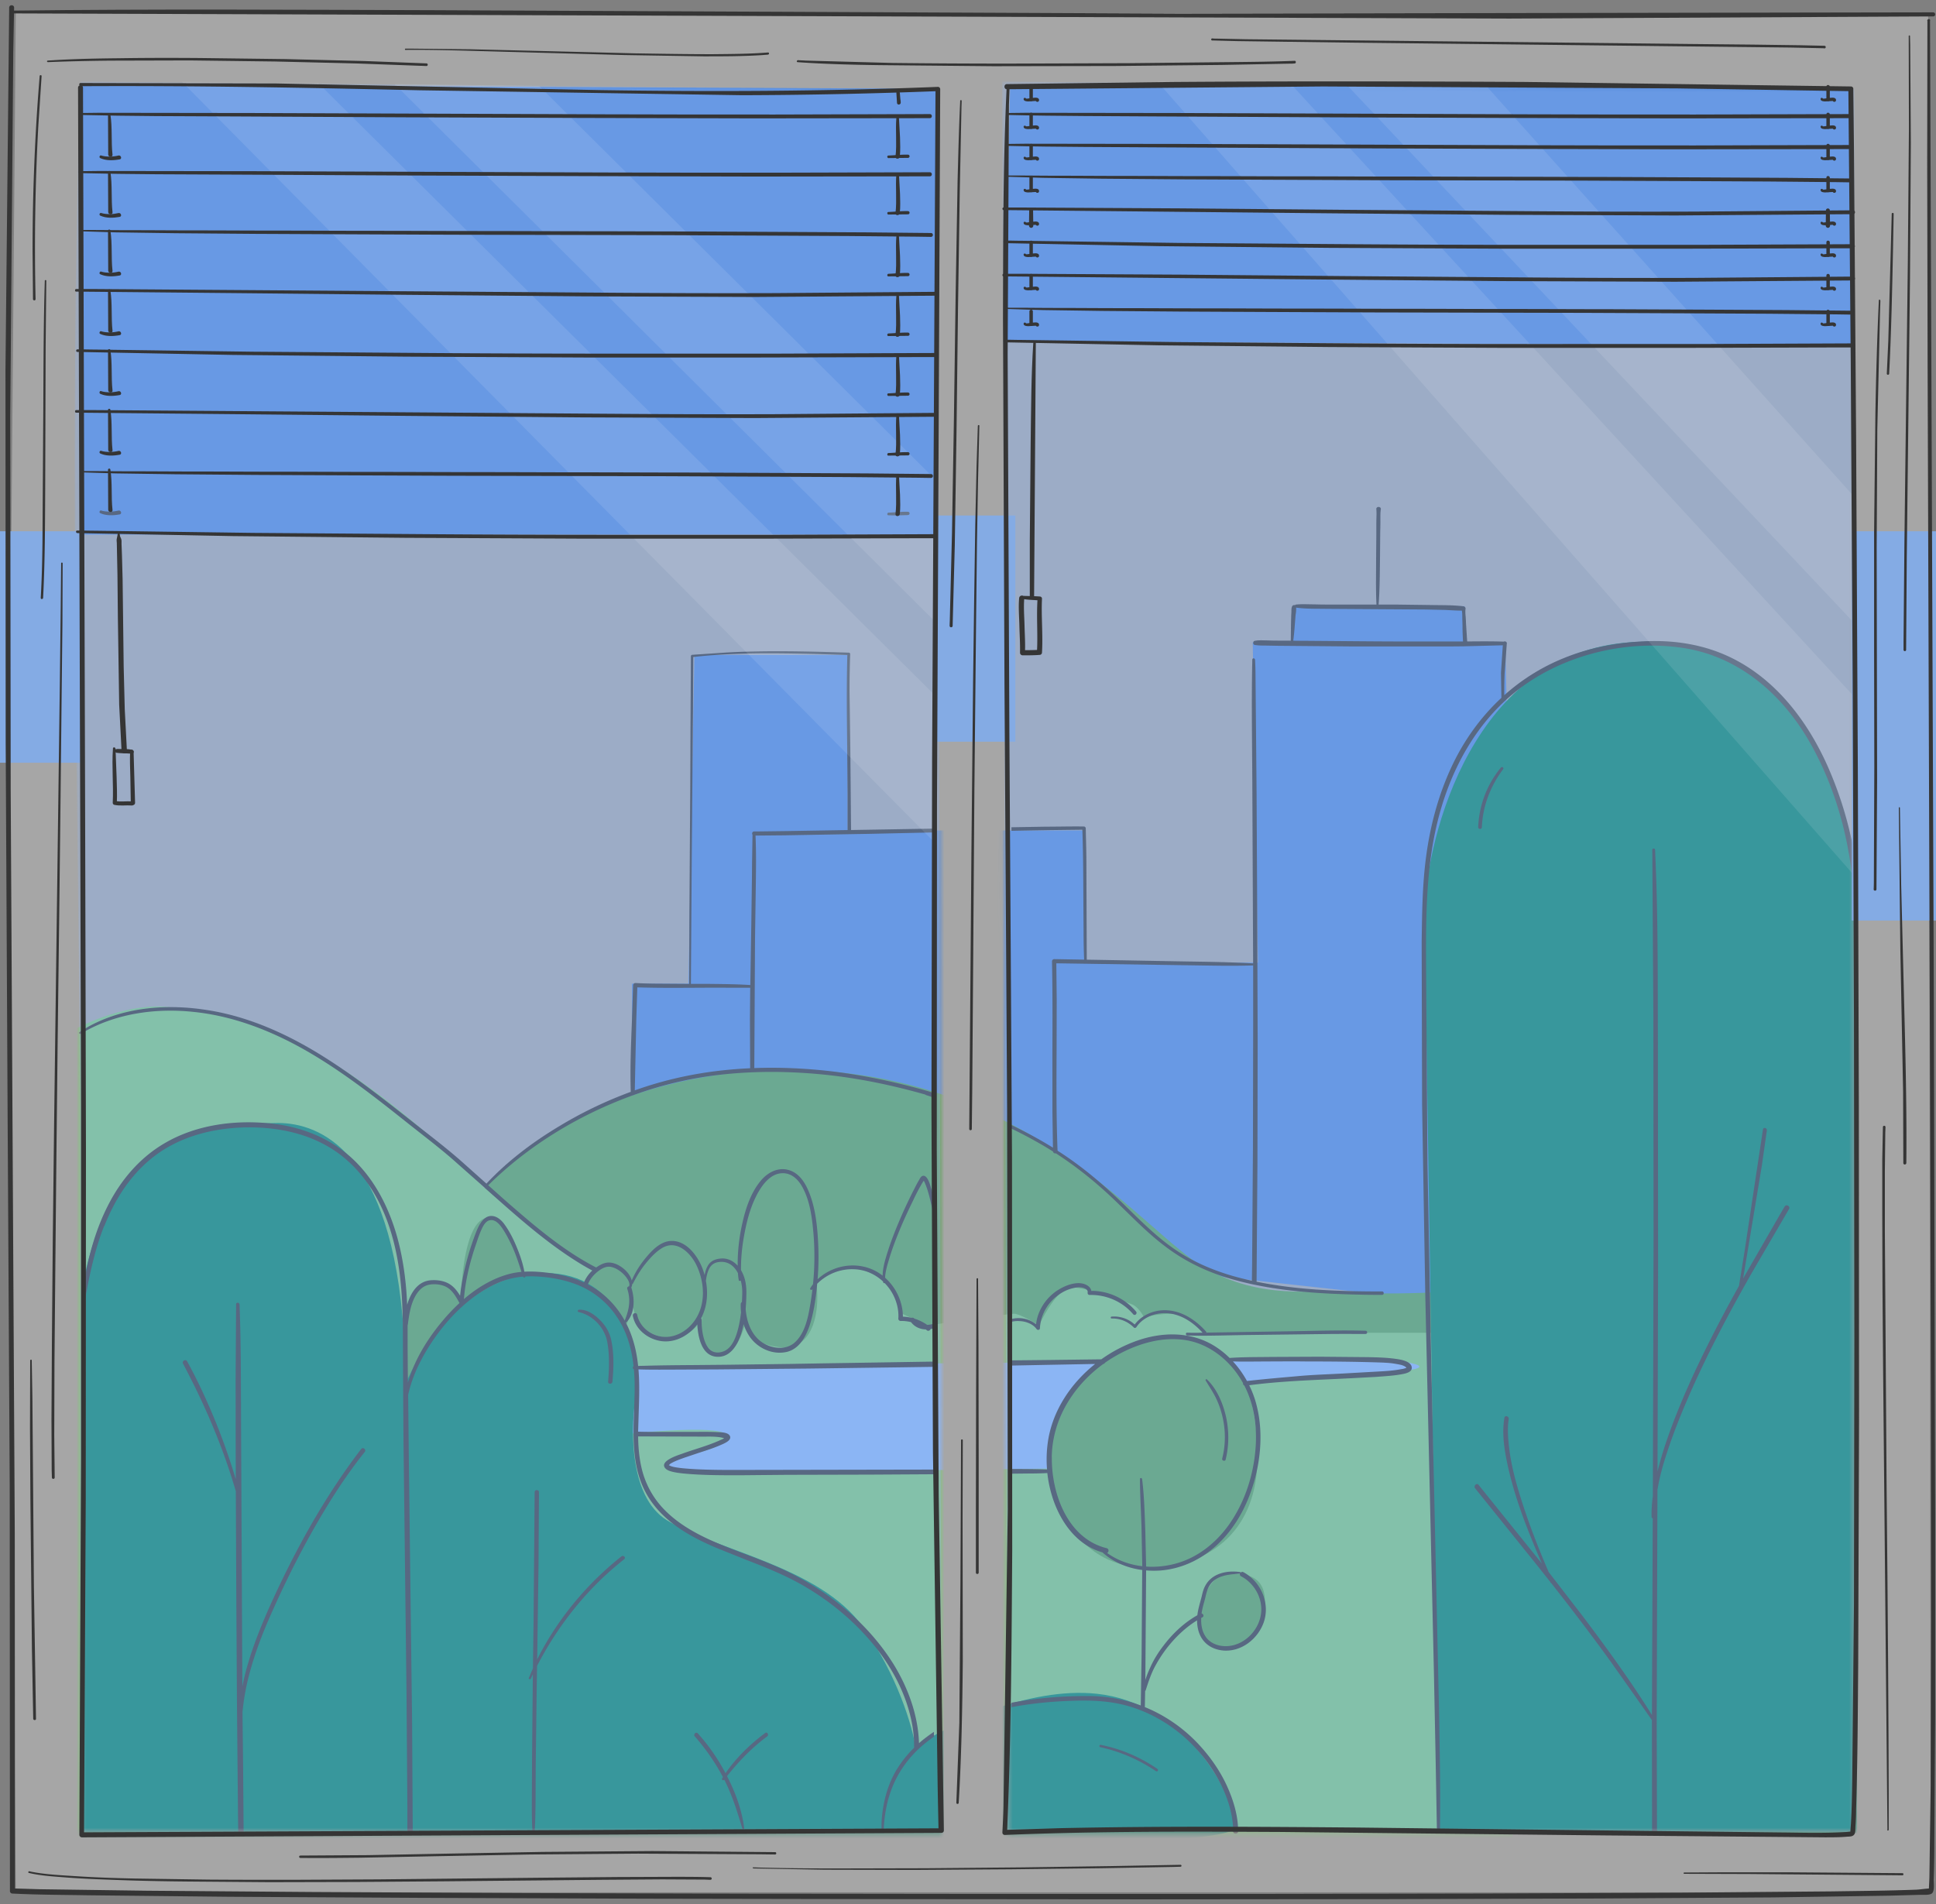 <svg xmlns="http://www.w3.org/2000/svg" xmlns:xlink="http://www.w3.org/1999/xlink" width="368" height="362" fill="none"><rect width="100%" height="100%" fill="#808080" stroke="none"/><path opacity=".3" d="M366.5 2.5H3L1.5 181 3 359.75h364L366.5 2.5z" fill="#fff"/><path d="M352.5 65.75l-.875-48.875-79.5-.875c-15.6-.1-59.916.542-80.125.875l-1 48 161.5.875zm-174.75 35.875l.75-84.75-163.125-.75v85.5H177.75z" fill="#5087d9"/><mask id="A" mask-type="alpha" maskUnits="userSpaceOnUse" x="14" y="15" width="339" height="334"><path d="M191.5 348.25l-1-332.75 162 1.5v331.25h-161zm-12.5 0H15.25v-139c-.592-67.357-2.04-130.115 0-193.75l163 1.5.75 331.25z" fill="#8bb5f4"/></mask><g mask="url(#A)"><path d="M120.125 187v21.25l5 22.125c-.1.5 109.21 12.625 163.875 18.625l-2.875-126.875h-7.75v-6.875h-32.25l-.75 6.875h-7.25l1 60.875h-33v-25.125h-45V124.5H132l-1.125 62.5h-10.75z" fill="#5087d9"/><path d="M255.75 245.625c4.7.5 14.292.208 18.5 0l4.5 15.25c0 .6-128.25-4.083-192.375-6.5l5.75-28.625c6.667-8.042 28.45-23.75 62.25-22.25 42.25 1.875 63.25 30.875 74.375 37.375s21.125 4.125 27 4.75z" fill="#55a250"/><path d="M32.5 191.5c-7.6-1-16.333 2.917-19.75 5l.625 154.75 274.125.625v-98.5H229c-.666-1.208-2.775-3.625-5.875-3.625s-5.04.5-5.625.75c-.333-.666-1.25-2.1-2.25-2.5-1.25-.5-8.5-3.25-11.5-3.25-2.4 0-5.166 4.834-6.25 7.25-1.166-.75-3.75-2.25-4.75-2.25s-11.416 1.5-16.5 2.25l-4.75-2.25c-.416-2.583-2.55-7.9-7.75-8.5s-8.666 2.084-9.75 3.5c-5.333 2-17.85 5.8-25.25 5s-27.583-16.333-36.75-24c-5.167-5.416-18.45-17.9-30.25-24.5C47 193 42 192.75 32.5 191.5z" fill="#7dca78"/><path d="M262.625 258.375l-142.5 1.375-5.75 13.375c8.084-1 24.15-2.4 23.75 0-.5 3-10.75 3.5-11.625 5.25-.7 1.4 6.542 1.667 10.25 1.625l68-.875 30.375-15.75c3.75-.417 14.5-1.475 27.5-2.375s5.417-2.125 0-2.625z" fill="#8bb5f4"/><path d="M76.25 256.125c.125-4.292 1.525-12.825 6.125-12.625 3.924.17 5.095 2.536 5.25 4.21.054-6.024 1.194-16.594 5.5-16.21 4.5.4 6.292 8.833 6.625 13l10.25 4c.46-2.875 2.275-8.55 5.875-8.25s3.917 2.958 3.625 4.25c.96-2.917 3.95-8.675 8.25-8.375s5.625 5.042 5.75 7.375c.125-1.292.9-3.875 3-3.875a4.04 4.04 0 0 1 3.625 2.25c-.166-6.458 1.25-19.375 8.25-19.375s7.5 14.667 6.875 22c.46 4.125-.275 12.225-6.875 11.625-5.47-.497-6.624-3.376-6.48-5.462-.717 3.147-2.48 7.595-5.396 6.712-3.3-1-3.375-5.167-3-7.125-.54 1.583-2.725 4.6-7.125 4s-5.833-4.083-6-5.75l-3.75 9.625c-14.5 4.208-43.475 12.35-43.375 11.25s2.042-9.292 3-13.25z" fill="#55a250"/><g fill="#008361"><path d="M15.5 246.25c.583-5.5 3.65-18.2 11.25-25 9.5-8.5 18.25-7.5 25.5-7.75s21.25 3.75 24.25 36.75l.995 11.904C81.18 254.26 90.12 242 103.5 242c14.8 0 17.834 15 17.5 22.5-1.166 6.25-1.65 19.9 5.75 24.5 9.25 5.75 29 8.75 37.25 20.25 6.6 9.2 9.417 19 10 22.75 6.084-3.917 21.5-11.4 34.5-10 16.25 1.75 25.5 17.75 26.5 25.25.8 6-146 4.167-219.5 2.5v-103.5zm255.25-73.75l2.75 176H353v-176c-.5-16.833-9.25-50.5-40.25-50.5s-40.916 33.667-42 50.5z"/></g><g fill="#55a250"><path d="M239 277.25c0-13-3.75-23.5-17-23.5-13.75 1.25-22.25 14.25-22.25 23.5S205.25 298 218 298s21-7.75 21-20.75zm1.25 30c0-1.5 1.75-8-5.25-8-4-1.228-6 3.75-6.75 5.5s-1 7.75 4 8.75 8-4.75 8-6.25z"/></g><path fill-rule="evenodd" d="M261.64 114.933h-8.28c-1.184 0-2.328 0-3.513-.04-.34 0-.68-.007-1.018-.013-.842-.017-1.68-.033-2.496.054-.07.012-.13.06-.173.125-.192-.094-.476.014-.562.242-.123.286-.123.653-.123.98l-.04.816-.04 1.673-.04 3.03-1.84-.01c-.858 0-1.675 0-2.533-.04a22.65 22.65 0 0 1-.642-.011c-.628-.015-1.24-.03-1.85.092-.368.082-.368.694 0 .776.695.122 1.43.122 2.165.122l2.248.04 13.93.122h18.998l2.285-.02 7.543-.196-.35 5.235.08 4.756c-3.948 3.663-7.153 8.126-9.477 13.117-2.533 5.428-4.085 11.304-4.86 17.262-.655 4.997-.73 9.994-.804 15.026l-.014.93.082 31.095.613 36.482 1.634 71.412.336 17.085.236 13.112c-.04.408.572.408.572 0 .107-6.57-.004-13.138-.116-19.707l-.047-2.818-1.512-67.658-.694-36.645-.26-36.822c-.046-9.068-.094-18.3 1.894-27.164 2.37-10.57 7.68-20.607 16.628-27.014 8.416-6.04 19.774-8.692 30.028-7.223 10.418 1.47 18.59 8.325 23.86 17.098 4.903 8.203 7.722 17.792 8.662 27.26.204 1.877.286 3.754.286 5.672 0 .653.98.653.98 0 0-9.06-2.083-18.323-5.638-26.647-3.88-9.1-10.214-17.63-19.447-21.832-4.943-2.244-10.295-3.02-15.73-2.775-5.27.245-10.54 1.224-15.402 3.224-4.193 1.7-7.97 4.09-11.254 7.026-.02-1.388-.006-2.792.06-4.17l.175-2.305.228-3.272c.04-.113.023-.242-.053-.327-.112-.16-.36-.206-.512-.105-2.065-.075-4.13-.06-6.193-.044h0l-.766.006-.09-1.394v-.006l-.001-.005v-.005l-.102-1.56c-.02-.265-.03-.52-.04-.773v-.005l-.04-.773-.026-.304c-.04-.44-.08-.898-.015-1.328a.44.44 0 0 0-.409-.531c-1.62-.2-3.267-.208-4.918-.225l-7.624-.1h-3.572c.19-2.422.218-4.87.247-7.297v-.012l.016-1.26.04-4.652c0-.388.01-.776.02-1.163l.02-1.164-.003-.517c-.006-.696-.013-1.408.085-2.094.04-.53-.9-.53-.858 0 .055.573.036 1.164.018 1.75v.003l-.018.86v2.327l-.04 4.652-.01 2.206c-.015 2.12-.03 4.25.077 6.363zm-15.33 1.736c.046-.384.094-.78.057-1.155 1.478.205 3.02.212 4.53.22l1.525.015 18.548.123 3.595.08c.388.013.78.036 1.174.058.704.04 1.417.08 2.13.072.086.415.086.863.086 1.258a22.61 22.61 0 0 0 .02.813l.001.003v.002l.02.814c0 1.005.037 1.974.1 2.976l-1.05.003h-9.396c-4.222 0-8.444-.036-12.666-.073l-6.332-.05c-.858 0-1.716-.01-2.574-.02l-.253-.003a48.87 48.87 0 0 0 .294-2.996l.123-1.592c.012-.177.034-.36.056-.548h0zM19.794 233.07c-1.716 4.326-2.696 8.937-3.554 13.508-.04.326-.613.244-.613.04.123-1.06.245-2.08.41-3.1.817-4.897 2.165-9.753 4.412-14.2 2.45-4.897 6.087-9.222 10.867-11.997 5.842-3.428 12.95-4.407 19.6-3.795 5.72.5 11.194 2.49 15.566 6.284 4.453 3.918 7.272 9.345 8.906 14.976.98 3.428 1.553 6.938 1.838 10.488.074.922.127 1.847.163 2.775.64-2.16 1.907-4.38 4.372-4.652 1.266-.123 2.778.08 3.84.816.787.533 1.36 1.298 1.856 2.11.192-1.954.578-3.882 1.045-5.782.53-2.122 1.185-4.203 1.96-6.202.572-1.5 1.634-3.714 3.636-3.06.817.286 1.47.98 1.96 1.714.654.938 1.226 2.04 1.716 3.1.815 1.77 1.538 3.695 1.902 5.666 1.708-.096 3.442.056 5.125.292 2.123.308 4.246.874 6.2 1.77.35-.875.904-1.648 1.588-2.282a54.72 54.72 0 0 1-1.701-.957c-6.25-3.713-11.766-8.57-17.2-13.385l-.035-.03-1.535-1.387a.2.2 0 0 1-.09-.081l-6.143-5.438c-2.073-1.784-4.22-3.468-6.366-5.15h0v-.001l-.006-.004-1.798-1.414c-6.292-5.02-12.624-9.998-19.6-13.997-6.66-3.795-13.89-6.6-21.53-7.345-7.23-.735-14.87.367-21.204 4.162-.245.164-.45-.204-.286-.285l.255-.16h0c.7-.442 1.427-.903 2.156-1.267 6.537-3.346 14.177-3.917 21.367-2.856 7.68 1.102 14.83 4.203 21.45 8.202 6.696 4.076 12.854 8.958 18.996 13.828l.574.455.79.617c2.398 1.877 4.813 3.767 7.096 5.79l4.686 4.184a35.83 35.83 0 0 1 .993-1.041c3.88-3.918 8.375-7.223 13.115-10.04 4.234-2.545 8.72-4.68 13.347-6.38-.018-.043-.03-.093-.03-.15-.13-4.303.042-8.623.214-12.94h0v-.006l.001-.001v-.02l.235-7.152a.44.44 0 0 1 .408-.408c1.553.082 3.105.122 4.658.122l5.597.04.04-13.18.163-24.73.044-10.853.08-13.55c0-.123.122-.245.245-.245h0l6.66-.45c7.722-.408 15.443-.204 23.124.04.123 0 .245.122.245.245a202.62 202.62 0 0 0-.122 7.059l.147 10.9.14 15.514 15.735-.268v.725l-12.14.267-7.15.122-9.08.16-5.522.05c.135 3.023.097 6.078.058 9.096l-.154 10.574-.135 24.53c4.874-.18 9.766.05 14.588.602 6.373.775 12.706 2.122 18.875 3.917.21.053.293.22.28.38l.38.128v.587l-1.477-.484c-.06-.017-.1-.05-.126-.09-6.667-1.892-13.447-3.28-20.342-3.9-6.292-.57-12.706-.57-18.998.163-5.556.653-11 1.96-16.26 3.877-10.196 3.69-19.76 9.465-27.494 17.098l3.062 2.734c5.432 4.737 11.024 9.595 17.457 12.9.57-.41 1.225-.772 1.908-.9.9-.164 1.88.163 2.655.652s1.553 1.225 1.96 2.082c.093.197.177.416.234.643.688-1.643 1.65-3.114 2.8-4.48 1.103-1.306 2.533-2.775 4.33-3.02 3.024-.367 5.31 2.612 6.292 5.142a14.13 14.13 0 0 1 .434 1.329c.108-.65.3-1.27.628-1.82.572-.98 1.594-1.306 2.697-1.347 1.174-.03 2.193.54 2.96 1.38-.032-2.764.296-5.55.922-8.234.613-2.734 1.593-5.632 3.39-7.835 1.348-1.673 3.472-2.816 5.638-2.04 2.083.735 3.186 2.898 3.88 4.856.94 2.653 1.267 5.51 1.43 8.325a53.86 53.86 0 0 1-.07 7.504c.788-.747 1.72-1.35 2.726-1.79 2.982-1.306 6.495-1.102 9.192.775.15.106.298.216.442.33.022-1.606.54-3.234 1.024-4.76l.005-.016c.694-2.162 1.552-4.284 2.45-6.365.776-1.796 1.634-3.59 2.533-5.346.286-.57.572-1.143.9-1.673l.073-.132c.14-.258.296-.54.54-.644.883-.383 1.405 1.36 1.6 2.01l.034.11a52.36 52.36 0 0 1 .578 2.059v3.36l-.333-1.46-.075-.317-.076-.327c-.312-1.344-.628-2.7-1.156-3.968-.082-.204-.164-.408-.286-.57l-.123.163a36.83 36.83 0 0 0-1.879 3.551c-.9 1.836-1.757 3.672-2.533 5.55s-1.512 3.795-2.084 5.754c-.328 1.082-.683 2.27-.725 3.414 2.093 1.867 3.368 4.587 3.387 7.402.563.018 1.115.094 1.652.224.17-.06.378-.033.52.143.86.267 1.68.672 2.434 1.193a4.28 4.28 0 0 0 1.278-.237v.89a5.22 5.22 0 0 1-.627.144c-.088.265-.454.46-.727.213-.03-.026-.06-.05-.09-.076l-.1-.073c-1.073-.03-2.095-.45-2.796-1.383-.648-.162-1.322-.238-2.008-.223a.44.44 0 0 1-.408-.408c.122-1.714-.327-3.428-1.185-4.938a9.58 9.58 0 0 0-1.419-1.861c-.1.04-.23.003-.256-.097l-.014-.05-.01-.04-.01-.037c-.003-.016-.007-.03-.01-.046l-.007-.03c-1.53-1.423-3.5-2.3-5.67-2.328-2.552-.07-5.046.967-6.843 2.765-.206 2.334-.532 4.74-1.164 7.028-.654 2.367-1.92 5.264-4.576 5.917-2.778.653-5.72-.734-7.232-3.1-.425-.66-.765-1.4-1.018-2.176a19.63 19.63 0 0 1-.411 1.686c-.654 2.082-1.96 4.57-4.494 4.53-3.02-.037-3.75-3.618-3.894-6.177-1.48 1.966-3.826 3.382-6.36 3.24-2.696-.163-5.352-2.08-5.883-4.815-.123-.572.694-.776.817-.245.53 2.734 3.473 4.57 6.2 4.162 2.533-.367 4.657-2.326 5.597-4.652 1.185-2.816.776-6.284-.572-9.018-1.103-2.245-3.636-4.734-6.332-3.265-1.308.735-2.37 1.918-3.3 3.06s-1.716 2.448-2.4 3.795a.19.19 0 0 1-.14.091c-.01.226-.065.446-.18.647a.46.46 0 0 1 .024.05l.01.028c.654 2.08.654 4.815-.9 6.488-.057.057-.13.074-.194.062a19.5 19.5 0 0 1 1.134 2.591c.66 1.866 1.035 3.772 1.234 5.702a19.03 19.03 0 0 1 1.013-.03c3.342-.102 6.684-.124 10.016-.147h.002l5.997-.057 11.748-.155 5.82-.1 21.618-.346v.998l-5.48.083-18.344.244-17.404.164-9.65.044c-1.758.005-3.515.01-5.272-.05.22 2.627.142 5.296.052 7.964l-.12 3.88c1.278.04 2.518.04 3.798.04h6.25l1.257-.006c1.256-.007 2.512-.015 3.768.046.074.005.16.01.25.012.72.03 1.906.08 2.16.804.2.678-.69 1.12-1.19 1.37l-.036.018c-1.516.705-3.13 1.226-4.74 1.744l-.001.001-2.697.908c-.57.204-1.143.408-1.714.652-.368.163-.858.408-1.062.572-.03.056-.077.094-.117.125-.01.007-.02.015-.03.022s-.012.01-.018.016l-.02.02c.006.007.01.013.017.02a3 3 0 0 0 .207.125c.53.245 1.552.367 2.288.45 1.266.122 2.574.204 3.84.245 2.484.098 4.994.09 7.51.085l36.498-.068v.89l-12.058.07-15.934.04-4.445.04-4.46.042c-3.023 0-6.088 0-9.11-.205h-.001c-1.103-.08-2.205-.163-3.267-.367l-.014-.003c-.57-.122-1.338-.286-1.743-.73-1.186-1.3 2-2.384 2.98-2.718l.056-.02.11-.038c.87-.32 1.76-.608 2.646-.896h.002 0 .001c1.608-.522 3.22-1.046 4.746-1.756.204-.08.408-.163.57-.285l.047-.035c-1.084-.313-2.333-.303-3.468-.295h-.003l-.538.003-12.334-.04c.026 1.948.18 3.884.608 5.795.654 2.98 2.084 5.713 4.208 7.957 3.922 4.122 9.438 6.285 14.626 8.284 2.738 1.02 5.434 2.04 8.1 3.265 2.982 1.387 5.8 3.02 8.457 4.897 4.984 3.55 9.396 7.998 12.624 13.22 2.727 4.475 4.6 9.618 4.767 14.9a21.82 21.82 0 0 1 1.361-1.106c.48-.367.974-.716 1.477-1.048v.926a24.47 24.47 0 0 0-2.417 1.877c-2.083 1.836-3.84 4.12-5.025 6.65-1.39 2.938-2.002 6.203-2.124 9.467 0 .205-.327.205-.368.04-.04-.897-.04-1.754.04-2.652.286-3.142 1.103-6.203 2.696-8.937a22.15 22.15 0 0 1 3.439-4.361c-.005-.028-.007-.057-.007-.087 0-1.265-.082-2.57-.286-3.836-.9-5.55-3.513-10.69-6.945-15.058-3.84-4.856-8.702-8.896-14.054-11.956-3.494-1.994-7.213-3.443-10.94-4.895l-5.28-2.124c-4.943-2.08-9.927-4.856-12.9-9.508-3.257-5.112-3.034-11.163-2.818-17l.08-2.464c.048-1.67.027-3.357-.124-5.03-.26-.073-.263-.488-.055-.552-.264-2.43-.82-4.822-1.864-7.068-1.838-3.958-5.025-6.978-9.11-8.53-2.614-.98-5.433-1.428-8.21-1.5-.468-.008-.932.001-1.39.03l.002.012c0 .204-.327.245-.41.082l-.02-.064c-1.752.148-3.442.568-5.087 1.33-4.82 2.203-8.825 6.162-11.807 10.446-2.207 3.18-4.122 6.847-4.956 10.7l.135 12.93.613 49.09.123 20.81c0 .653-1.02.653-1.02 0v-4.53l-.163-21.547-.572-48.152-.05-6.97-.073-14.004c-.04-7.06-.53-14.16-3.023-20.81-1.96-5.264-5.23-10.08-9.97-13.263-4.943-3.305-10.908-4.488-16.79-4.407-6.455.123-12.95 1.796-18.017 5.917-4.126 3.346-7.027 7.958-8.947 12.854zm172.456 91.483c4.356-.84 8.788-1.187 13.19-1.258 3.35-.04 6.66.245 9.886 1.306 3.514 1.142 6.742 3.02 9.56 5.427 2.574 2.245 4.82 4.938 6.496 7.917 1.43 2.53 2.533 5.345 2.9 8.284a14.59 14.59 0 0 1 .123 1.917c0 .613.94.613.94 0 0-2.938-.858-5.794-2.042-8.447-1.39-3.1-3.39-5.917-5.72-8.365-2.843-2.97-6.24-5.283-9.968-6.805l.057-3.064a.23.23 0 0 0 .106-.129c.45-1.428.9-2.775 1.552-4.12.695-1.347 1.512-2.653 2.452-3.877 1.6-2.058 3.538-3.932 5.763-5.298 0 1.198.253 2.412.896 3.42.94 1.47 2.492 2.203 4.208 2.326 3.39.204 6.455-2.244 7.558-5.346 1.267-3.59-.5-7.753-3.84-9.55a.42.42 0 0 0-.516.061c-.035-.05-.094-.09-.18-.1-2.37-.327-5.148.204-6.455 2.407-.408.653-.613 1.428-.776 2.163l-.263.99v.001c-.22.8-.438 1.598-.554 2.438-.01.072-.018.145-.026.218-2.54 1.427-4.718 3.5-6.47 5.82-.98 1.265-1.84 2.653-2.492 4.122-.347.76-.68 1.56-.926 2.378l.147-20.842c.88.074 1.77.08 2.658.02 4.412-.327 8.457-2.408 11.52-5.55 3.187-3.224 5.27-7.386 6.455-11.712 1.348-4.978 1.594-10.446 0-15.425a19.89 19.89 0 0 0-1.037-2.535c4.947-.654 9.922-.887 14.9-1.12h.005l2.066-.098 2.37-.113 4.74-.254.387-.03.45-.033c1.325-.095 2.668-.192 3.983-.428l.087-.016c.675-.125 1.876-.347 1.915-1.167.04-1.357-2.302-1.66-3.285-1.787l-.065-.01c-1.593-.204-3.227-.245-4.862-.285h-.003l-9.23-.082-8.988.04-2.074.02c-2.04.015-4.1.03-6.12.176a16.81 16.81 0 0 0-3.287-2.522c-4.413-2.53-9.683-2.408-14.38-.735a27.38 27.38 0 0 0-6.722 3.516l-9.988.126-7.1.075v.986l6.672-.132 8.682-.164h.553c-4.642 3.7-8.106 8.898-8.97 14.773a23.54 23.54 0 0 0-.164 5.277c-2.253-.077-4.513-.093-6.774-.085v.887l3.7-.04a59.41 59.41 0 0 0 3.129-.083c.22 2 .69 3.975 1.406 5.837 1.348 3.468 3.636 6.733 7.027 8.447.657.328 1.34.603 2.05.804 2.105 1.9 4.763 2.983 7.553 3.343L217 314.52l-.16 9.705c-3.07-1.15-6.354-1.77-9.727-1.788-4.954-.04-9.948.356-14.864 1.266v.85zm0-73.265c.5-.128 1.023-.175 1.545-.14 1.185.04 2.533.53 3.227 1.5.205.286.654.204.654-.163.123-2.408 1.348-4.652 3.27-6.12.94-.735 2-1.265 3.145-1.5.53-.123 1.103-.204 1.635-.082.408.082 1.103.367 1.02.898-.04.245.082.5.368.5 3.186-.082 6.25 1.265 8.293 3.672.327.367.858-.163.53-.53a11.14 11.14 0 0 0-8.498-3.925c-.17-.966-1.335-1.427-2.287-1.462-1.39-.04-2.86.57-4.045 1.306-2.247 1.422-3.876 3.872-4.164 6.502-.925-.7-1.967-1.123-3.15-1.156-.52-.016-1.043.038-1.545.163v.548zm0-36.733a85.72 85.72 0 0 1 7.06 3.825l.86.536c.027.275.3.39.53.34 4.116 2.664 7.91 5.748 11.437 9.16l1.966 1.912c2.427 2.375 4.858 4.755 7.594 6.78 3.963 2.98 8.457 5.02 13.237 6.285 7.68 2.08 15.77 2.57 23.696 2.734 1.348.04 2.696.04 4.085.04.41 0 .41-.653 0-.653-7.933 0-16.043-.247-23.87-1.853.001-.007.003-.014.004-.022l.002-.013.001-.01c.003-.02.004-.04.004-.06l.163-22.607.04-23.18-.08-23.545-.123-23.26-.204-22.73a60.86 60.86 0 0 0-.082-2.734c0-.45-.53-.45-.53-.082-.127 5.872-.08 11.744-.035 17.616l.035 5.032.158 35.085c-4.11-.237-8.222-.3-12.333-.365l-2.084-.034-15.606-.285-1.6-.025-.075-19.522-.032-1.816-.09-3.652c0-.163-.163-.326-.327-.326-1.544-.025-3.088-.005-4.633.014l-3.088.026-6.08.104v.676l4.61-.086 2.893-.05 5.984-.073c.153 4.326.17 8.67.188 13.02v.004l.046 6.687c0 1.662.035 3.324.105 4.986l-5.702-.1a.44.44 0 0 0-.409.408c.12 5.643.1 11.285.078 16.92l.004 11.8.1 6.717c-2.545-1.58-5.19-3-7.897-4.295v.65zm45.75 26.27l-.037 2.652-.903-.205c-4.984-1.142-9.764-2.98-13.972-5.917-3.073-2.14-5.77-4.782-8.45-7.404l-1.152-1.124c-3.76-3.632-7.722-7.02-12.093-9.835l-.162-.105-.102-.065-.108-.07c-.246-6.5-.212-13.02-.178-19.53l.02-9.16-.075-6.93 29.776.443c2.56.04 5.08.04 7.636-.036l.004 11.307-.04 23.25-.163 22.73zm-138.878.972c-.633-2-1.28-3.96-2.235-5.83-.45-.898-.94-1.796-1.512-2.612-.5-.694-1.266-1.55-2.206-1.387-.858.122-1.348 1.102-1.675 1.836-.368.816-.654 1.673-.94 2.53-1.192 3.418-2.095 7.018-2.367 10.627 2.55-2.184 5.483-3.956 8.7-4.792.734-.186 1.48-.305 2.235-.373zm-11.783 5.92a35.7 35.7 0 0 0-3.076 3.228c-2.926 3.444-5.466 7.51-6.733 11.923l-.05-6.863.001-1.2-.003-2.848a.55.55 0 0 0 .043-.155c.245-1.877.53-3.877 1.512-5.55.53-.898 1.266-1.673 2.288-1.96 1.062-.285 2.533-.163 3.514.368 1.163.62 1.848 1.864 2.474 3l.03.055zm24.787-3.342l-.386-.204c.393-.978 1.077-1.815 1.897-2.448.654-.53 1.512-1.02 2.37-.898 1.02.163 1.96.816 2.656 1.55.442.482 1.202 1.44.913 2.17-.227.022-.433.207-.34.483.326.98.45 2.04.326 3.1-.122 1.018-.447 1.995-.814 2.93-1.54-2.78-3.77-5.123-6.62-6.685zm87.797 32.687c.07-7.202 4.08-13.6 9.785-17.755.157-.02.263-.11.32-.23a26.44 26.44 0 0 1 2.887-1.767c4.25-2.244 9.397-3.55 14.136-2.163 3.987 1.207 7.26 4.198 9.23 7.8-.027.176.056.365.238.447 2.234 4.307 2.61 9.407 1.89 14.156-.653 4.407-2.247 8.692-4.82 12.324-2.452 3.428-5.884 6.203-10 7.345-1.853.52-3.807.732-5.73.598l-.152-6.637-.042-1.165c-.104-2.933-.2-5.915-.57-8.833-.04-.245-.408-.286-.408 0 0 1.858.08 3.7.16 5.546l.127 3.35.154 7.672c-1.894-.22-3.744-.78-5.425-1.714a15.31 15.31 0 0 1-1.259-.802c.344-.172.395-.783-.09-.912-7.435-1.836-10.5-10.406-10.418-17.26zm37.11-14.525c3.117-.35 6.27-.625 9.425-.9 2.13-.204 4.26-.304 6.39-.403l2.556-.127 6.544-.37c1.456-.08 2.95-.164 4.364-.446a3.34 3.34 0 0 0 1.044-.277c-.052-.04-.117-.104-.145-.13-.454-.35-1.09-.46-1.672-.56l-.29-.05c-.845-.16-1.73-.203-2.576-.243l-.04-.002c-4.82-.163-9.6-.204-14.42-.204-1.66-.027-3.322-.018-4.982-.01h-.003l-2.492.01-2.033.013c-1.456.014-2.907.03-4.344-.024 1.036 1.125 1.933 2.383 2.672 3.727zm30.42-2.45c-.003 0-.008-.005-.008-.02.01.01.01.02.008.02zm-129.57 13.113c.002 0 0 .008-.012.02.005-.014.01-.02.012-.02zm-10.762 5.372c.04 0-.082.04 0-.04v.04zm-25.494 69.74c.178-3.057.184-6.135.19-9.203v-.002l.015-3.445.164-12.896.093-6.072c3.053-5.916 7.008-11.376 11.755-16.045 1.51-1.5 3.146-2.897 4.82-4.244.367-.286-.164-.816-.53-.53-6.006 4.774-11.072 10.65-14.83 17.343-.422.746-.82 1.5-1.195 2.258l.02-1.253.001-.002v-.076l.236-16.922.08-13.55c0-.53-.817-.53-.817 0l-.204 24.648-.124 8.864-.775 1.786c-.123.204.245.368.368.164l.392-.83-.147 15.683-.02 3.568-.001.003-.02 4.167-.001.588c-.006 1.982-.012 3.984.125 5.957.04.245.408.286.408.04zm39.834-.735c-.41-3.346-1.594-6.61-3.105-9.6l-.16-.32c2.234-2.83 4.726-5.403 7.637-7.555.368-.286 0-.94-.368-.653-2.87 2.13-5.506 4.692-7.554 7.654-1.437-2.73-3.205-5.285-5.274-7.573-.327-.367-.9.164-.572.572a39.79 39.79 0 0 1 5.354 7.737l-.073.114-.092.147c-.164.245.245.45.408.245l.013-.017c1.504 2.972 2.482 6.106 3.42 9.28.04.163.368.163.368-.04zm172.714-170.272v-.007l-.102-15.76c0-.286.5-.286.53-.04l.123 3.06c.365 8.984.38 17.994.394 26.988v.002l.014 6.227.04 42.644-.108 39.335c.428-1.75.94-3.477 1.497-5.18 2.696-7.998 6.333-15.67 10.214-23.137 1.227-2.35 2.49-4.676 3.778-6.987l1.043-6.48 3.513-23.26c.082-.49.817-.285.736.204l-.94 6.61-3.568 21.524 6.515-11.314 1.384-2.375c.326-.5 1.144-.04.817.5l-7.11 12.2c-4.126 7.264-8.05 14.61-11.44 22.24-1.715 3.877-3.31 7.794-4.616 11.793-.654 1.96-1.226 3.958-1.634 6l-.2 1.108-.144 44.314c.024.055.02.108 0 .15l.058 20.738c0 .612-.94.612-.94 0v-2.08l-.025-19.315-3.077-4.385-4.62-6.538c-3.69-5.126-7.544-10.17-11.45-15.13-.067-.01-.126-.06-.15-.173l-.023-.048-2.388-3.012-11.89-14.772c-.367-.45.286-1.143.654-.653l12.037 14.957c-.717-1.626-1.406-3.265-2.068-4.92-1.757-4.325-3.3-8.732-4.33-13.262-.694-3.1-1.266-6.366-.735-9.55.08-.53.898-.285.817.245-.245 1.55-.164 3.183 0 4.734.367 3.917 1.47 7.794 2.696 11.548 1.402 4.345 3.09 8.596 4.894 12.807l6.34 8.21c4.647 6.162 9.222 12.43 13.296 18.972l.153-37.412c-.085-.004-.174-.056-.212-.168-.046-1.346.053-2.69.23-4.022l.016-4.752.123-44.724-.04-41.787-.102-15.858zM110 249.433c2.738.612 4.944 2.98 5.434 5.713.45 2.45.368 5.02.164 7.51-.04.53.776.53.817 0 .245-2.653.326-5.51-.286-8.12-.327-1.387-1.103-2.612-2.084-3.59-1.02-1.02-2.45-2.04-3.963-1.96-.286 0-.368.408-.082.45zM280.98 157.25c.164-4.122 1.675-8.16 4.33-11.344.204-.245.613.08.41.326-2.41 3.183-3.882 7.02-4.045 11.018 0 .45-.695.45-.695 0zm-51.722 154.006c-.776-1.034-.984-2.37-.926-3.672l.23-.123c.364-.198.166-.663-.16-.726.093-.727.28-1.415.47-2.117h.001l.22-.83.1-.432h.001v-.003c.117-.465.233-.925.42-1.36 1.062-2.45 3.717-2.694 6.046-2.816.012.003.023.006.034.008-.05.172-.002.367.21.482 2.697 1.387 4.33 4.57 3.718 7.55-.572 2.938-3.146 5.468-6.17 5.713-1.593.122-3.227-.367-4.208-1.673zm.54-47.79l-.622-1.014c-.08-.164.123-.368.245-.205 1.92 1.796 3.065 4.612 3.636 7.142.572 2.652.572 5.427-.08 8.08-.082.41-.776.245-.654-.204.654-2.57.654-5.223.082-7.794-.286-1.265-.695-2.49-1.267-3.672-.395-.818-.868-1.578-1.34-2.332zm-20.68 68.684c3.8.816 7.435 2.408 10.622 4.57.286.164.53-.244.245-.448-3.268-2.245-6.905-3.795-10.786-4.57-.245 0-.327.367-.08.45zM131.49 163.045l-.16 23.993 3.062.001 1.428.018c2.264.028 4.546.055 6.803.208l.185-11.366.122-8.937.023-2.875.086-5.398c-.15-.226-.05-.623.3-.623h.45l5.85-.073 11.472-.192v-6.63l-.073-9.186-.05-4.607c-.04-4.288-.04-8.576.076-12.864l-6.286-.194c-7.638-.162-15.397-.283-23 .583l-.048 10.03-.036 3.384-.204 24.73zm11.126 24.73h-4.344c-2.087-.015-4.173-.003-6.26.008-3.623.02-7.246.04-10.87-.077l-.198 6.26-.282 13.318 1.185-.412c5.434-1.836 11-2.98 16.7-3.51 1.345-.128 2.693-.22 4.043-.283l-.04-9.348.054-5.957zM19.058 97.55c1.144.53 2.492.45 3.677.245.5-.082.286-.816-.204-.734-.53.122-1.103.204-1.634.204s-1.103-.04-1.634-.204c-.286-.122-.5.367-.204.5zm153.515.37c-1.246.04-2.453.08-3.7.04-.286 0-.286-.45 0-.5a38.04 38.04 0 0 0 1.42-.081c.777-.054 1.55-.108 2.34-.082a.31.31 0 0 1 0 .612l-.06.002zm-17.835 143.68c-.05.848-.115 1.697-.2 2.545-.178.23-.343.47-.494.72-.204.285.204.49.368.245l.024-.033a58.65 58.65 0 0 1-.433 3.011c-.408 2.408-.98 5.265-2.82 7.02-1.88 1.837-5.148 1.224-6.945-.408-1.594-1.428-2.33-3.672-2.492-5.754l-.01-.106c.08-.933.118-1.868.133-2.79.04-1.55-.163-3.06-.94-4.448l-.077-.13c-.025-2.157.184-4.336.567-6.44.5-2.815 1.225-5.672 2.615-8.202.98-1.755 2.492-3.754 4.698-3.795 1.96-.04 3.268 1.5 4.045 3.142 1.103 2.244 1.51 4.856 1.756 7.345.286 2.694.327 5.387.205 8.08zm-13.712 5.93c-.12.07-.208.188-.22.355a10.7 10.7 0 0 0 .056 1.585c-.1.87-.237 1.73-.424 2.578-.408 1.754-1.144 4.366-3.145 4.937-3.39 1.02-3.963-3.835-3.923-6.04a.42.42 0 0 0-.119-.308c1.17-2.176 1.374-4.72.93-7.12.09-.78.253-1.552.578-2.244.367-.776.98-1.225 1.838-1.347 1.77-.246 2.96.733 3.67 2.106.034.467.08.924.17 1.403.027.08.233.09.37.018.205.773.296 1.578.285 2.308a45.13 45.13 0 0 1-.066 1.767zm70.296 3.13c1.593-.04 3.064.572 4.208 1.714.122.123.327.082.45-.04 1.307-2 3.84-2.897 6.17-2.652 2.563.276 4.746 1.806 6.437 3.673-.974.02-1.95.025-2.923 0-.327-.04-.327.49 0 .53 2.578.086 5.157.03 7.72-.023h.01l3.26-.06 16.546-.204 2.126-.01 4.288.01a.31.31 0 0 0 0-.612c-3.863-.105-7.726-.03-11.563.046l-1.878.036-16.864.27a.29.29 0 0 0-.091-.23c-1.838-2.08-4.37-3.795-7.23-4-2.378-.195-4.868.762-6.298 2.694a5.8 5.8 0 0 0-4.324-1.511c-.286-.04-.327.367-.04.367zM44.787 262.525l.092-14.56c0-.408.572-.408.654 0 .02.423.03.836.04 1.245l.04 1.244c.153 4.804.17 9.63.184 14.446l.02 4.815.248 50.906c.23-1.163.505-2.314.814-3.447 1.062-3.836 2.533-7.55 4.126-11.18 1.593-3.59 3.31-7.142 5.107-10.6 3.636-6.937 7.722-13.63 12.502-19.873.368-.53 1.103.04.695.53-2.737 3.428-5.19 7.06-7.436 10.773-4.004 6.61-7.517 13.548-10.622 20.65-1.593 3.632-2.982 7.345-3.963 11.18-.58 2.25-.976 4.515-1.192 6.802l.008 1.237.1 8.724.103 13.108c0 .653-1.02.653-1.02 0l-.04-2.816-.204-21.546-.123-19.75-.095-20.914c-.46-1.558-.933-3.096-1.457-4.633-2.288-6.774-5.23-13.303-8.58-19.628-.245-.5.5-.94.776-.45a98.15 98.15 0 0 1 2.778 5.468c2.58 5.495 4.752 11.163 6.472 16.955l-.027-18.676z" fill="#353535"/><g opacity=".4" fill="#8bb5f4"><path d="M191.5 348.25l-1-332.75 162 1.5v331.25h-161zm-12.5 0H15.25v-139c-.592-67.357-2.04-130.115 0-193.75l163 1.5.75 331.25z"/></g></g><path d="M352.5 166.5v-34L245 15.563l-25-.05L352.5 166.5zm0-48l-97-102.9 26.502.157L352.5 94.5v24zM60.497 15.8l-25.9-.237 143.385 144.94.052-28.003L60.497 15.8zm117.614 88.208l-.035 14.493L75 15.98l27.5.378 75.638 75.145-.03 12.504z" opacity=".1" fill-rule="evenodd" fill="#fff"/><path d="M0 101h16v44H0zm178-3h15v43h-15zm174 3h16v74h-16z" fill="#84abe4"/><g fill="#353535"><path d="M2.39 2.55l284.514.98 80.566-.408c.5 0 .5-.775 0-.775L224.19 2.59 82.547 1.938c-26.72-.082-53.438-.245-80.157.082-.327 0-.327.53 0 .53z"/><path d="M366.366 3.98l-.04 27.26.082 38.726.5 148.2.123 48.316.04 41.664-.082 31.3-.245 17.547-.082 1.795c-.04.735-.163.204.204.245-.572-.04-1.756.163-2.533.204-5.392.204-10.785.245-16.178.327l-28.272.245-37.3.163-43.715.08h-46.902c-15.85 0-31.703-.04-47.555-.04l-45.145-.123-39.67-.204-31.663-.245-20.468-.285L2.348 359l.5.5-.04-67.984-.776-141.438-.082-71.004.572-69.168.163-8.447c0-.612-.94-.612-.94 0L1.04 70.33l.04 70.84.368 71.086.4 70.596.04 76.636a.47.47 0 0 0 .49.49c4.74.245 9.478.245 14.218.326l26.842.286 36.36.204 43.183.163 46.983.082 47.842.04 45.757-.04 40.6-.123 32.806-.204 21.94-.326 5.924-.163c.572-.04 1.962.122 2.4-.286.53-.45.327-1.96.327-2.57a184.4 184.4 0 0 0 .122-6.692l.164-24.7v-37.012l-.245-95.855-.736-189.1c.164-.5-.53-.5-.53-.04zM15.34 16.384c21.45-.122 42.898.286 64.306.775l61.405.94a1024.89 1024.89 0 0 0 37.178-.775l-.4-.408-.653 127.97-.123 65.577.286 65.658.9 64.026.163 7.876.45-.45-163.38.776.5.5.327-63.618.04-66.393-.163-66.68-.4-135.48c0-.612-.94-.612-.94 0l.572 193.915v66.27l-.327 71.943a.5.5 0 0 0 .5.49l163.38-.857c.245 0 .45-.204.45-.45l-.98-63.78-.367-65.536.04-65.618.612-136.132a.44.44 0 0 0-.408-.408c-21.408.857-42.857.94-64.306.612l-61.446-1.265-37.22-.082c-.368-.04-.368.612.04.612zm176.003.286c-.694 14.6-.653 29.218-.694 43.827l.286 69.78.5 80.594.123 76.186-.817 56.56c-.04 1.592-.123 3.183-.205 4.774 0 .245.205.45.45.45 17.486-.734 35.012-.653 52.498-.57l61.324.653 42.08.367c1.4 0 2.82 0 4.208-.122.572-.04 1.144 0 1.43-.53.205-.367.123-1.1.164-1.5.08-1.06.122-2.12.122-3.182.286-9.223.327-18.445.4-27.668l.163-46.846-.04-58.926L353.14 146l-.327-63.087-.408-54.804-.123-11.222c0-.245-.204-.45-.45-.45l-61.936-.857c-22.307-.122-44.573-.163-66.88 0l-31.622.408c-.613 0-.613.98 0 .98l60.14-.53 67.37.367 32.888.53-.45-.45.45 51.376.368 61.25.245 63.986.08 60.843-.08 50.56-.327 33.42c-.04 2.775-.082 5.6-.245 8.366l-.123 1.6c0 .163.286-.082.04-.082s-.694.082-1.02.082c-4.004.245-8.05.122-12.093.082l-80.7-.94c-18.875-.163-37.75-.286-56.584.123l-10.377.326.45.45c.776-17.792.858-35.666.98-53.498l-.04-74.718-.5-80.88-.327-71.82.245-47.5.122-3.387c0-.163-.53-.163-.572.163zm171.47-9.794l.04 17.506-.205 25.22-.653 53.66-.164 18.772v1.55a.25.25 0 0 0 .49 0l.123-17.588.613-53.05.163-25.8-.122-18.7-.04-1.55c.04-.204-.245-.204-.245-.04zm-5.68 50.224c-.327 7.223-.53 14.405-.654 21.628l-.245 22.363v22.607l.04 22.076-.082 20.77c0 .857 0 1.673-.04 2.53 0 .327.53.327.53 0l.123-20.648-.082-44.398.123-22.485.5-21.67.082-2.653c0-.326-.286-.326-.286-.122zm3.8 96.478l.286 26.8.53 27.218.04 13.507c0 .368.53.368.572 0 .082-8.406-.08-16.77-.286-25.178l-.694-27.667-.245-14.7c0-.123-.205-.123-.205 0zm-1.348-112.954l-.654 24.158-.286 6.284a.23.23 0 0 0 .45 0c.408-7.917.572-15.792.735-23.7l.123-6.733c0-.204-.368-.204-.368 0zM9.1 11.814c3.963-.163 7.926-.245 11.9-.286l15.116-.04 16.18.204 15.32.367 12.257.45c.408 0 .817.04 1.185.04.327 0 .327-.5 0-.5L69.27 11.6l-15.035-.367-16.18-.204c-5.107-.04-10.254-.04-15.36.04-4.126.04-8.253.123-12.38.367-.4.04-.817.04-1.226.082-.204 0-.204.286 0 .286zm67.982-2.326c3.513-.04 7.068.04 10.58.122l31 .857 15.076.245c3.76 0 7.517 0 11.276-.245.327-.04.654-.04.98-.082.246-.04.246-.408 0-.408-3.513.286-7.068.286-10.58.326-4.943 0-9.846-.082-14.8-.163l-16.22-.408-15.075-.367-11.276-.122h-.98c-.123.04-.123.245 0 .245zM182.52 19.16c-.245 5.1-.368 10.202-.5 15.303l-.368 21.465-.327 23.586-.368 21.872-.408 16.2c0 .45-.04.938-.04 1.387 0 .367.572.367.572 0l.408-15.303.327-21.464.286-23.586.327-21.873.327-16.2c0-.45.04-.938.04-1.387 0-.163-.286-.163-.286 0zM11.623 107.098l-.082 8.407-.163 14.037-1.103 84.838-.245 21.587-.163 18.975-.082 14.936.04 9.63.04 1.388c0 .326.53.326.53 0l-.082-8.12.04-13.793.164-18.118.204-21.057.245-22.525.286-22.852.245-21.67.368-34.237.04-11.385c.04-.245-.286-.245-.286-.04zM8.518 53.355c-.245 7.998-.245 16.037-.286 24.076l-.163 25.75c-.04 3.5-.123 6.978-.327 10.487 0 .286.4.286.45 0 .368-7.02.368-14.078.4-21.138l.082-26.565.123-12.6c0-.163-.286-.163-.286 0zm-.98-38.89a406.61 406.61 0 0 0-1.348 33.095l.082 9.345a.25.25 0 0 0 .49 0c-.245-11.018-.082-22.077.53-33.094l.613-9.304c.04-.286-.368-.286-.368-.04zM5.74 258.615l-.04 12.813.082 14.08.286 27.912.245 13.303c0 .367.572.367.53 0l-.4-25.3-.286-35.788-.123-7.06c-.04-.122-.286-.122-.286.04zm-.246 97.447c2.124.5 4.37.653 6.537.816 3.473.286 6.945.408 10.418.53 4.453.163 8.866.245 13.32.286l15.402.122 16.505-.04 16.587-.122 30.07-.286 11.52-.082 7.926.04c.45 0 .858.04 1.307.04a.25.25 0 0 0 0-.49c-2.33-.08-4.616-.08-6.945-.08l-10.704.04-13.523.122-32.03.326-16.546.082c-5.23 0-10.46 0-15.73-.04l-14.013-.204c-3.76-.08-7.476-.204-11.235-.45-2.533-.163-5.107-.285-7.6-.693-.4-.082-.817-.123-1.185-.245-.204 0-.286.285-.082.326zm51.56-2.856c3.8.04 7.558 0 11.358-.04l14.626-.286 17.73-.326 20.5-.163 23.083.122 3.023.04a.23.23 0 0 0 0-.45l-23.37-.204-20.836.163-18.098.327-15.035.285-12.992.082a.23.23 0 0 0 0 .45zm86.163 2l13.523.245 17.078.04 18.262-.122 17.24-.204 13.727-.245 1.348-.04c.245 0 .245-.367 0-.367l-13.196.244-16.914.245-18.262.164-17.364.04c-4.657 0-9.355-.04-14.013-.163-.5 0-.94-.04-1.43-.04-.163-.08-.163.204 0 .204zm176.902 1.02l12.38.04 29.13.245c.245 0 .245-.408 0-.408l-21.326-.163h-13.115l-7.068.04c-.122 0-.122.244 0 .244zm38.894-8.405v-6.733l-.04-10.936-.08-14.16-.123-16.16-.163-17.425-.327-48.315v-11.426l.08-7.386.04-1.06a.25.25 0 0 0-.49 0l-.123 6.203v10.528l.04 13.874.123 15.997.817 86.96c-.123.286.245.286.245.04zM185.624 243.15l-.082 21.8-.04 21.7v12.324c0 .327.53.327.53 0v-21.8l-.04-21.7-.08-12.324c.04-.204-.286-.204-.286 0zm-2.942 30.645l-.122 27.015-.205 26.728-.572 15.22a.23.23 0 0 0 .45 0c.53-8.977.694-17.996.776-26.973l-.04-26.73.04-15.262c0-.204-.327-.204-.327 0zm3.188-192.813l-.245 7.712-.245 11.18-.205 13.834-.204 15.67-.327 33.298-.122 15.874-.286 36.115a.25.25 0 0 0 .49 0l.082-7.55.407-56.926.327-32.645.163-14.405.205-11.916.245-10.16c.082-.326-.286-.326-.286-.082zm-34.32-69.168c5.23.367 10.46.5 15.688.57l21.57.204 23.124-.04 20.264-.204L245.2 12.1c.286 0 .572 0 .9-.04.286 0 .286-.5 0-.5-3.963.163-7.926.204-11.848.245l-19.6.204-23.002.082c-7.313 0-14.666-.04-21.98-.122l-16.546-.45c-.5-.04-.98-.04-1.47-.082-.245.082-.245.367-.08.367zm78.892-4.122l4.616.122 8.988.122 12.298.163 84.038.94 5.76.122c.204 0 .45 0 .654.04.326 0 .326-.5 0-.5l-4.616-.1-8.988-.122-12.297-.122-14.627-.163-69.412-.735-5.76-.122c-.204 0-.45 0-.653-.04-.286 0-.286.408 0 .408z"/><use xlink:href="#C"/><use xlink:href="#C" y="-5.878"/><path d="M191.63 33.605l6.62.204 11.276.163 14.994.122 17.65.082 19.406.082 39.875.082 18.466.082 16.26.082 12.9.122 2.574.04c.5 0 .5-.735 0-.735l-12-.122-15.484-.082-18.1-.082c-6.496 0-12.992-.04-19.528-.04-6.7 0-13.442-.04-20.142-.04-6.537 0-13.074-.04-19.6-.04-6.088 0-12.134-.04-18.222-.04-5.23 0-10.46-.04-15.688-.04-4.085 0-8.212-.04-12.297-.04-2.615 0-5.23-.04-7.804-.04h-1.144c-.245-.122-.245.245 0 .245zm0 25.137l6.62.204 11.276.163 14.994.123 17.65.082 19.406.082 39.875.082 18.466.082 16.26.082 12.9.122 2.574.04c.5 0 .5-.735 0-.735l-12-.122-15.484-.082-18.1-.082c-6.496 0-12.992-.04-19.528-.04-6.7 0-13.442-.04-20.142-.04-6.537 0-13.074-.04-19.6-.04-6.088 0-12.134-.04-18.222-.04-5.23 0-10.46-.04-15.688-.04-4.085 0-8.212-.04-12.297-.04-2.615 0-5.23-.04-7.804-.04h-1.144c-.245-.122-.245.245 0 .245zm-.86-6.202l62.182.612 33.092.286 32.398.122 33.787-.245c.5 0 .5-.735 0-.735l-29.947.245c-10.744.04-21.5 0-32.234-.082l-33.093-.245-32.398-.286-30.2-.163h-3.596c-.286 0-.286.5 0 .5zm0-12.6l62.182.612 33.092.286 32.398.123 33.787-.245c.5 0 .5-.735 0-.735l-29.947.245c-10.744.04-21.5 0-32.234-.082l-33.093-.245-32.398-.286-30.2-.163h-3.596c-.286 0-.286.45 0 .5zm.206 25.137l29.2.57 32.52.326 33.705.163h32.766l29.742-.082h3.3c.5 0 .5-.775 0-.775l-29.2.122H290.5a4640.74 4640.74 0 0 1-33.705-.122l-32.766-.245-29.7-.408c-1.103 0-2.206-.04-3.3-.04-.368-.04-.368.5-.04.5zm0-18.853l29.2.57 32.52.326 33.705.163h32.766l29.742-.082h3.3c.5 0 .5-.775 0-.775l-29.2.122H290.5a4640.74 4640.74 0 0 1-33.705-.122l-32.766-.245-29.7-.408c-1.103 0-2.206-.04-3.3-.04-.368-.04-.368.45-.04.5z"/><use xlink:href="#D"/><use xlink:href="#D" y="-11.058"/><path d="M15.34 43.97l6.7.204 11.358.163 15.157.122 17.813.082 19.6.082 40.283.082 18.63.082 16.424.082 13.033.122 2.614.04c.5 0 .5-.735 0-.735l-12.133-.122-15.648-.082L130.91 44c-6.578 0-13.155-.04-19.733-.04-6.782 0-13.564-.04-20.346-.04-6.578 0-13.196-.04-19.774-.04-6.128 0-12.256-.04-18.425-.04-5.27 0-10.582-.04-15.852-.04-4.126 0-8.293-.04-12.42-.04-2.615 0-5.27-.04-7.885-.04H15.34c-.204-.122-.204.204 0 .245zm0 45.826l6.7.204 11.358.163 15.157.122 17.813.082 19.6.082 40.283.082 18.63.082 16.424.082 13.033.122 2.614.04c.5 0 .5-.734 0-.734L164.83 90l-15.648-.082-18.262-.082c-6.578 0-13.155-.04-19.733-.04-6.782 0-13.564-.04-20.346-.04-6.578 0-13.196-.04-19.774-.04-6.128 0-12.256-.04-18.425-.04-5.27 0-10.582-.04-15.852-.04-4.126 0-8.293-.04-12.42-.04-2.615 0-5.27-.04-7.885-.04H15.34c-.204-.082-.204.245 0 .245zm-.858-11.344l30.274.286 32.56.326 33.42.286 32.765.122 34.155-.245c.5 0 .5-.734 0-.734l-30.274.245c-10.867.04-21.693 0-32.56-.082l-96.704-.694h-3.636c-.286 0-.286.5 0 .5zm0-23.015l30.274.286 32.56.327 33.42.286 32.765.122 34.155-.245c.5 0 .5-.734 0-.734l-30.274.245c-10.867.04-21.693 0-32.56-.082l-96.704-.694h-3.636c-.286 0-.286.5 0 .5zm.246 45.907l29.497.572 32.847.326 34.073.163h33.134l30.028-.08h3.35c.5 0 .5-.775 0-.775l-29.497.122h-32.848a4777.82 4777.82 0 0 1-34.073-.122l-33.133-.245-30.028-.408c-1.103 0-2.247-.04-3.35-.04-.368-.04-.368.45 0 .5zm0-34.44l29.497.57 32.847.327 34.073.163h33.134l30.028-.082h3.35c.5 0 .5-.775 0-.775l-29.497.122h-32.848a4742.69 4742.69 0 0 1-34.073-.122l-33.133-.245-30.028-.408c-1.103 0-2.247-.04-3.35-.04a.25.25 0 0 0 0 .5z"/><use xlink:href="#E"/><use xlink:href="#F"/><path d="M195.674 21.73v2.448c0 .163.163.326.327.326s.327-.163.327-.326V21.73c0-.408-.654-.408-.654 0z"/><path d="M194.57 24.097c0 .408.613.45.9.45.45 0 .858-.082 1.307-.082h.123c-.04 0 .082 0 0 0h.04c.08.04.04 0 0 0h.04c-.082-.04-.123-.122-.123-.163 0 .163.123.326.327.326.163 0 .327-.122.327-.326 0-.5-.613-.5-.98-.45-.204 0-.45.04-.654.082s-.45.04-.653.082c.04 0-.123 0 0 0h-.164c.04 0-.04 0 0 0h-.04c.04.04.04 0 0 0l.04.04c0-.04.04.04.04.04.04.04 0 .04.04.082-.123-.367-.572-.367-.572-.082z"/><use xlink:href="#E" y="11.181"/><path d="M194.57 30.014c0 .408.613.45.9.45.45 0 .858-.082 1.307-.082h.123c-.04 0 .082 0 0 0h.04c.08.04.04 0 0 0h.04c-.082-.04-.123-.122-.123-.163 0 .163.123.326.327.326.163 0 .327-.122.327-.326 0-.5-.613-.5-.98-.45-.204 0-.45.04-.654.082s-.45.04-.653.082c.04 0-.123 0 0 0h-.164c.04 0-.04 0 0 0h-.04c.04.04.04 0 0 0l.04.04c0-.04.04.04.04.04.04.04 0 .04.04.082-.123-.367-.572-.408-.572-.082z"/><use xlink:href="#G"/><use xlink:href="#F" y="17.302"/><path d="M195.633 40.01l-.04 2.897a.44.44 0 0 0 .409.408.41.41 0 0 0 .408-.408l-.04-2.897c0-.5-.736-.5-.736 0z"/><use xlink:href="#H"/><path d="M195.674 46.05V48.5c0 .163.163.327.327.327s.327-.163.327-.327V46.05c0-.408-.654-.408-.654 0z"/><use xlink:href="#H" y="6.04"/><use xlink:href="#G" y="18.608"/><use xlink:href="#F" y="35.91"/><path d="M195.674 59.19v2.448c0 .163.163.326.327.326s.327-.163.327-.326V59.19c0-.408-.654-.408-.654 0z"/><use xlink:href="#F" y="42.725"/><use xlink:href="#I"/><use xlink:href="#J"/><path d="M347.164 21.73v2.448c0 .163.164.326.327.326s.327-.163.327-.326V21.73c-.04-.408-.654-.408-.654 0z"/><path d="M346.06 24.097c0 .408.613.45.9.45.45 0 .858-.082 1.307-.082h.123c-.04 0 .082 0 0 0h.04c.08.04.04 0 0 0h.04c-.082-.04-.123-.122-.123-.163 0 .163.123.326.327.326.163 0 .327-.122.327-.326 0-.5-.613-.5-.98-.45-.204 0-.45.04-.654.082s-.45.04-.653.082c.04 0-.123 0 0 0h-.164c.04 0-.04 0 0 0h-.04c.04.04.04 0 0 0l.04.04c0-.04.04.04.04.04.04.04 0 .04.04.082-.163-.367-.572-.367-.572-.082z"/><use xlink:href="#I" y="11.181"/><path d="M346.06 30.014c0 .408.613.45.9.45.45 0 .858-.082 1.307-.082h.123c-.04 0 .082 0 0 0h.04c.08.04.04 0 0 0h.04c-.082-.04-.123-.122-.123-.163 0 .163.123.326.327.326.163 0 .327-.122.327-.326 0-.5-.613-.5-.98-.45-.204 0-.45.04-.654.082s-.45.04-.653.082c.04 0-.123 0 0 0h-.164c.04 0-.04 0 0 0h-.04c.04.04.04 0 0 0l.04.04c0-.04.04.04.04.04.04.04 0 .04.04.082-.163-.367-.572-.408-.572-.082z"/><use xlink:href="#K"/><use xlink:href="#J" y="17.302"/><path d="M347.082 40.01l-.04 2.897a.44.44 0 0 0 .408.408.41.41 0 0 0 .409-.408l-.04-2.897c0-.5-.736-.5-.736 0z"/><use xlink:href="#L"/><path d="M347.164 46.05V48.5c0 .163.164.327.327.327s.327-.163.327-.327V46.05c-.04-.408-.654-.408-.654 0z"/><use xlink:href="#L" y="6.04"/><use xlink:href="#K" y="18.608"/><use xlink:href="#J" y="35.91"/><path d="M347.164 59.19v2.448c0 .163.164.326.327.326s.327-.163.327-.326V59.19c-.04-.408-.654-.408-.654 0z"/><use xlink:href="#J" y="42.725"/><path d="M196.41 65.19c-.408 6.284-.408 12.61-.5 18.894l-.163 18.7v10.57c0 .53.817.53.817 0l.327-48.153c0-.327-.45-.327-.49 0z"/><path d="M194.285 113.83c1.103.245 2.247.205 3.35.327l-.408-.408c-.246 3.428.08 6.855-.123 10.242l.45-.448c-1.062.04-2.165.08-3.227.04l.5.5c.082-1.714-.04-3.47-.082-5.182s-.204-3.5-.04-5.224c.04-.612-.9-.612-.98 0-.163 1.714 0 3.5.04 5.224s.163 3.468.122 5.182c0 .245.205.5.5.5 1.062 0 2.165 0 3.227-.082.245 0 .45-.204.45-.45.204-3.428-.164-6.855 0-10.242a.41.41 0 0 0-.409-.408c-1.103-.082-2.165-.082-3.268-.123-.368-.08-.45.5-.082.57zM170.507 17.2a.54.54 0 0 0 .04.245l.123-.122h-.04c-.122.04-.245.163-.245.326l.122 1.96c.04.204.286.326.45.245a.37.37 0 0 0 .245-.45v-.163c0-.082 0-.163-.04-.204 0-.163-.04-.326-.04-.45l-.08-.94c-.04-.204-.123-.326-.327-.326l.08.082c0-.082-.04-.163-.04-.204 0-.204-.246-.163-.246 0z"/><use xlink:href="#M"/><use xlink:href="#N"/><use xlink:href="#O"/><use xlink:href="#N" y="10.937"/><path d="M19.058 40.99c1.144.53 2.492.45 3.677.245.5-.082.286-.816-.204-.734-.53.122-1.103.204-1.634.204s-1.103-.04-1.634-.204c-.286-.122-.5.326-.204.5z"/><use xlink:href="#N" y="22.077"/><use xlink:href="#P"/><use xlink:href="#Q"/><use xlink:href="#P" y="11.346"/><use xlink:href="#N" y="44.807"/><path d="M19.058 74.86c1.144.53 2.492.45 3.677.245.5-.082.286-.816-.204-.735a7.46 7.46 0 0 1-1.634.204c-.53 0-1.103-.04-1.634-.204-.286-.163-.5.326-.204.5z"/><use xlink:href="#N" y="56.15"/><use xlink:href="#O" y="56.15"/><use xlink:href="#Q" y="34.073"/><use xlink:href="#R"/><use xlink:href="#M" y="10.732"/><use xlink:href="#R" y="10.732"/><use xlink:href="#M" y="22.525"/><use xlink:href="#S"/><use xlink:href="#M" y="33.87"/><use xlink:href="#S" y="11.344"/><use xlink:href="#M" y="45.255"/><use xlink:href="#R" y="45.215"/><path d="M170.385 78.982c-.204 2.448.122 4.938-.164 7.386-.08.53.777.53.818 0 .122-1.183.08-2.408.04-3.632l-.204-3.754c0-.327-.45-.327-.5 0z"/><use xlink:href="#S" y="34.073"/><use xlink:href="#M" y="67.944"/><path d="M22.408 101.263c-.04.408-.123.734-.204 1.142-.082.245 0 .572 0 .817l.123 6.08.082 8.284.245 16.363.45 8.774c.082.653 1.062.653 1.02 0l-.41-7.876-.204-8.08-.204-16.65-.123-4.57-.082-2.163c0-.327.04-.694-.082-.98-.04-.163-.163-.285-.204-.49s-.082-.45-.082-.694c-.123-.122-.327-.082-.327.04z"/><path d="M21.755 142.968c.082.04.204.04.286.08l-.123-.122c.123.163.204.204.41.204.123 0 .245.04.41.04.245 0 .5.04.776.04.53 0 1.02.04 1.553.08.41 0 .5-.612.082-.734-.53-.123-1.062-.164-1.593-.164h-.776c-.286 0-.613-.08-.817.123.04-.04.082-.04.123-.082-.082.04-.204 0-.286 0-.286 0-.327.5-.04.53z"/><path d="M24.737 142.845c-.082 1.633 0 3.265.04 4.897l.082 4.897c0 .53.817.53.817 0l-.286-9.794c-.082-.408-.654-.408-.654 0z"/><path d="M21.47 142.315c-.245 3.428.123 6.855-.04 10.324 0 .163.123.326.286.367 1.103.245 2.206.04 3.35.123.5.04.5-.735 0-.776-1.062-.08-2.084.123-3.146-.08.082.122.204.244.286.367.082-1.632 0-3.305-.04-4.938l-.204-5.345c-.04-.368-.5-.368-.5-.04z"/></g><defs ><path id="C" d="M191.425 27.73c9.683.245 19.365.204 29.048.286l32.153.163 33.297.122 32.438.082 33.052-.04c.5 0 .5-.775 0-.775l-29.17.082c-10.745 0-21.5 0-32.194-.04l-65.695-.245-29.58-.04-3.39.04c-.204 0-.204.367.04.367z"/><path id="D" d="M15.136 32.91c9.805.245 19.57.245 29.375.286l32.48.163 33.624.122 32.766.082 33.378-.04c.49 0 .49-.775 0-.775l-29.456.082c-10.868 0-21.694 0-32.562-.04l-66.348-.245-29.824-.04-3.432.04c-.245 0-.245.367 0 .367z"/><path id="E" d="M195.674 16.466v2.448c0 .163.163.326.327.326s.327-.163.327-.326v-2.448c0-.408-.654-.408-.654 0z"/><path id="F" d="M194.57 18.833c0 .408.613.45.9.45.45 0 .858-.082 1.307-.082h.123c-.04 0 .082 0 0 0h.04c.08.04.04 0 0 0h.04c-.082-.04-.123-.122-.123-.163 0 .163.123.326.327.326.163 0 .327-.122.327-.326 0-.5-.613-.5-.98-.45-.204 0-.45.04-.654.082s-.45.04-.653.082c.04 0-.123 0 0 0h-.164c.04 0-.04 0 0 0h-.04c.04.04.04 0 0 0l.04.04c0-.04.04.04.04.04.04.04 0 .04.04.082-.123-.408-.572-.408-.572-.082z"/><path id="G" d="M195.674 33.768v2.448c0 .163.163.327.327.327s.327-.163.327-.327v-2.448c0-.408-.654-.408-.654 0z"/><path id="H" d="M194.57 42.378c0 .408.613.45.9.45.45 0 .858-.082 1.307-.082h.123c-.04 0 .082 0 0 0h.04c.08.04.04 0 0 0h.04c-.082-.04-.123-.122-.123-.163 0 .163.123.327.327.327.163 0 .327-.122.327-.327 0-.5-.613-.5-.98-.45-.204 0-.45.04-.654.082s-.45.04-.653.082c.04 0-.123 0 0 0h-.164c.04 0-.04 0 0 0h-.04c.04.04.04 0 0 0l.04.04c0-.04.04.04.04.04.04.04 0 .04.04.082-.123-.367-.572-.408-.572-.082z"/><path id="I" d="M347.164 16.466v2.448c0 .163.164.326.327.326s.327-.163.327-.326v-2.448c-.04-.408-.654-.408-.654 0z"/><path id="J" d="M346.06 18.833c0 .408.613.45.9.45.45 0 .858-.082 1.307-.082h.123c-.04 0 .082 0 0 0h.04c.08.04.04 0 0 0h.04c-.082-.04-.123-.122-.123-.163 0 .163.123.326.327.326.163 0 .327-.122.327-.326 0-.5-.613-.5-.98-.45-.204 0-.45.04-.654.082s-.45.04-.653.082c.04 0-.123 0 0 0h-.164c.04 0-.04 0 0 0h-.04c.04.04.04 0 0 0l.04.04c0-.04.04.04.04.04.04.04 0 .04.04.082-.163-.408-.572-.408-.572-.082z"/><path id="K" d="M347.164 33.768v2.448c0 .163.164.327.327.327s.327-.163.327-.327v-2.448c-.04-.408-.654-.408-.654 0z"/><path id="L" d="M346.06 42.378c0 .408.613.45.9.45.45 0 .858-.082 1.307-.082h.123c-.04 0 .082 0 0 0h.04c.08.04.04 0 0 0h.04c-.082-.04-.123-.122-.123-.163 0 .163.123.327.327.327.163 0 .327-.122.327-.327 0-.5-.613-.5-.98-.45-.204 0-.45.04-.654.082s-.45.04-.653.082c.04 0-.123 0 0 0h-.164c.04 0-.04 0 0 0h-.04c.04.04.04 0 0 0l.04.04c0-.04.04.04.04.04.04.04 0 .04.04.082-.163-.367-.572-.408-.572-.082z"/><path id="M" d="M170.385 22.383c-.204 2.448.122 4.938-.164 7.386-.08.53.777.53.818 0 .122-1.183.08-2.408.04-3.632l-.204-3.754c0-.326-.45-.326-.5 0z"/><path id="N" d="M20.53 21.77l.04 7.63c.04.53.9.53.817 0-.286-2.53 0-5.142-.41-7.672-.04-.245-.45-.204-.45.04z"/><path id="O" d="M19.058 30.055c1.144.53 2.492.45 3.677.245.5-.082.286-.816-.204-.735a7.46 7.46 0 0 1-1.634.204c-.53 0-1.103-.04-1.634-.204-.286-.122-.5.326-.204.5z"/><path id="P" d="M19.058 52.13c1.144.53 2.492.45 3.677.245.5-.082.286-.816-.204-.735a7.46 7.46 0 0 1-1.634.204c-.53 0-1.103-.04-1.634-.204-.286-.122-.5.367-.204.5z"/><path id="Q" d="M20.53 55.233l.04 7.63c.04.53.9.53.817 0-.286-2.53 0-5.142-.41-7.672-.04-.286-.45-.204-.45.04z"/><path id="R" d="M168.873 30.055l3.76-.04a.31.31 0 0 0 0-.612c-1.267-.04-2.492.122-3.76.163-.286 0-.286.45 0 .5z"/><path id="S" d="M168.873 52.54l3.76-.04a.31.31 0 0 0 0-.612c-1.267-.04-2.492.122-3.76.163-.286.04-.286.5 0 .5z"/></defs></svg>